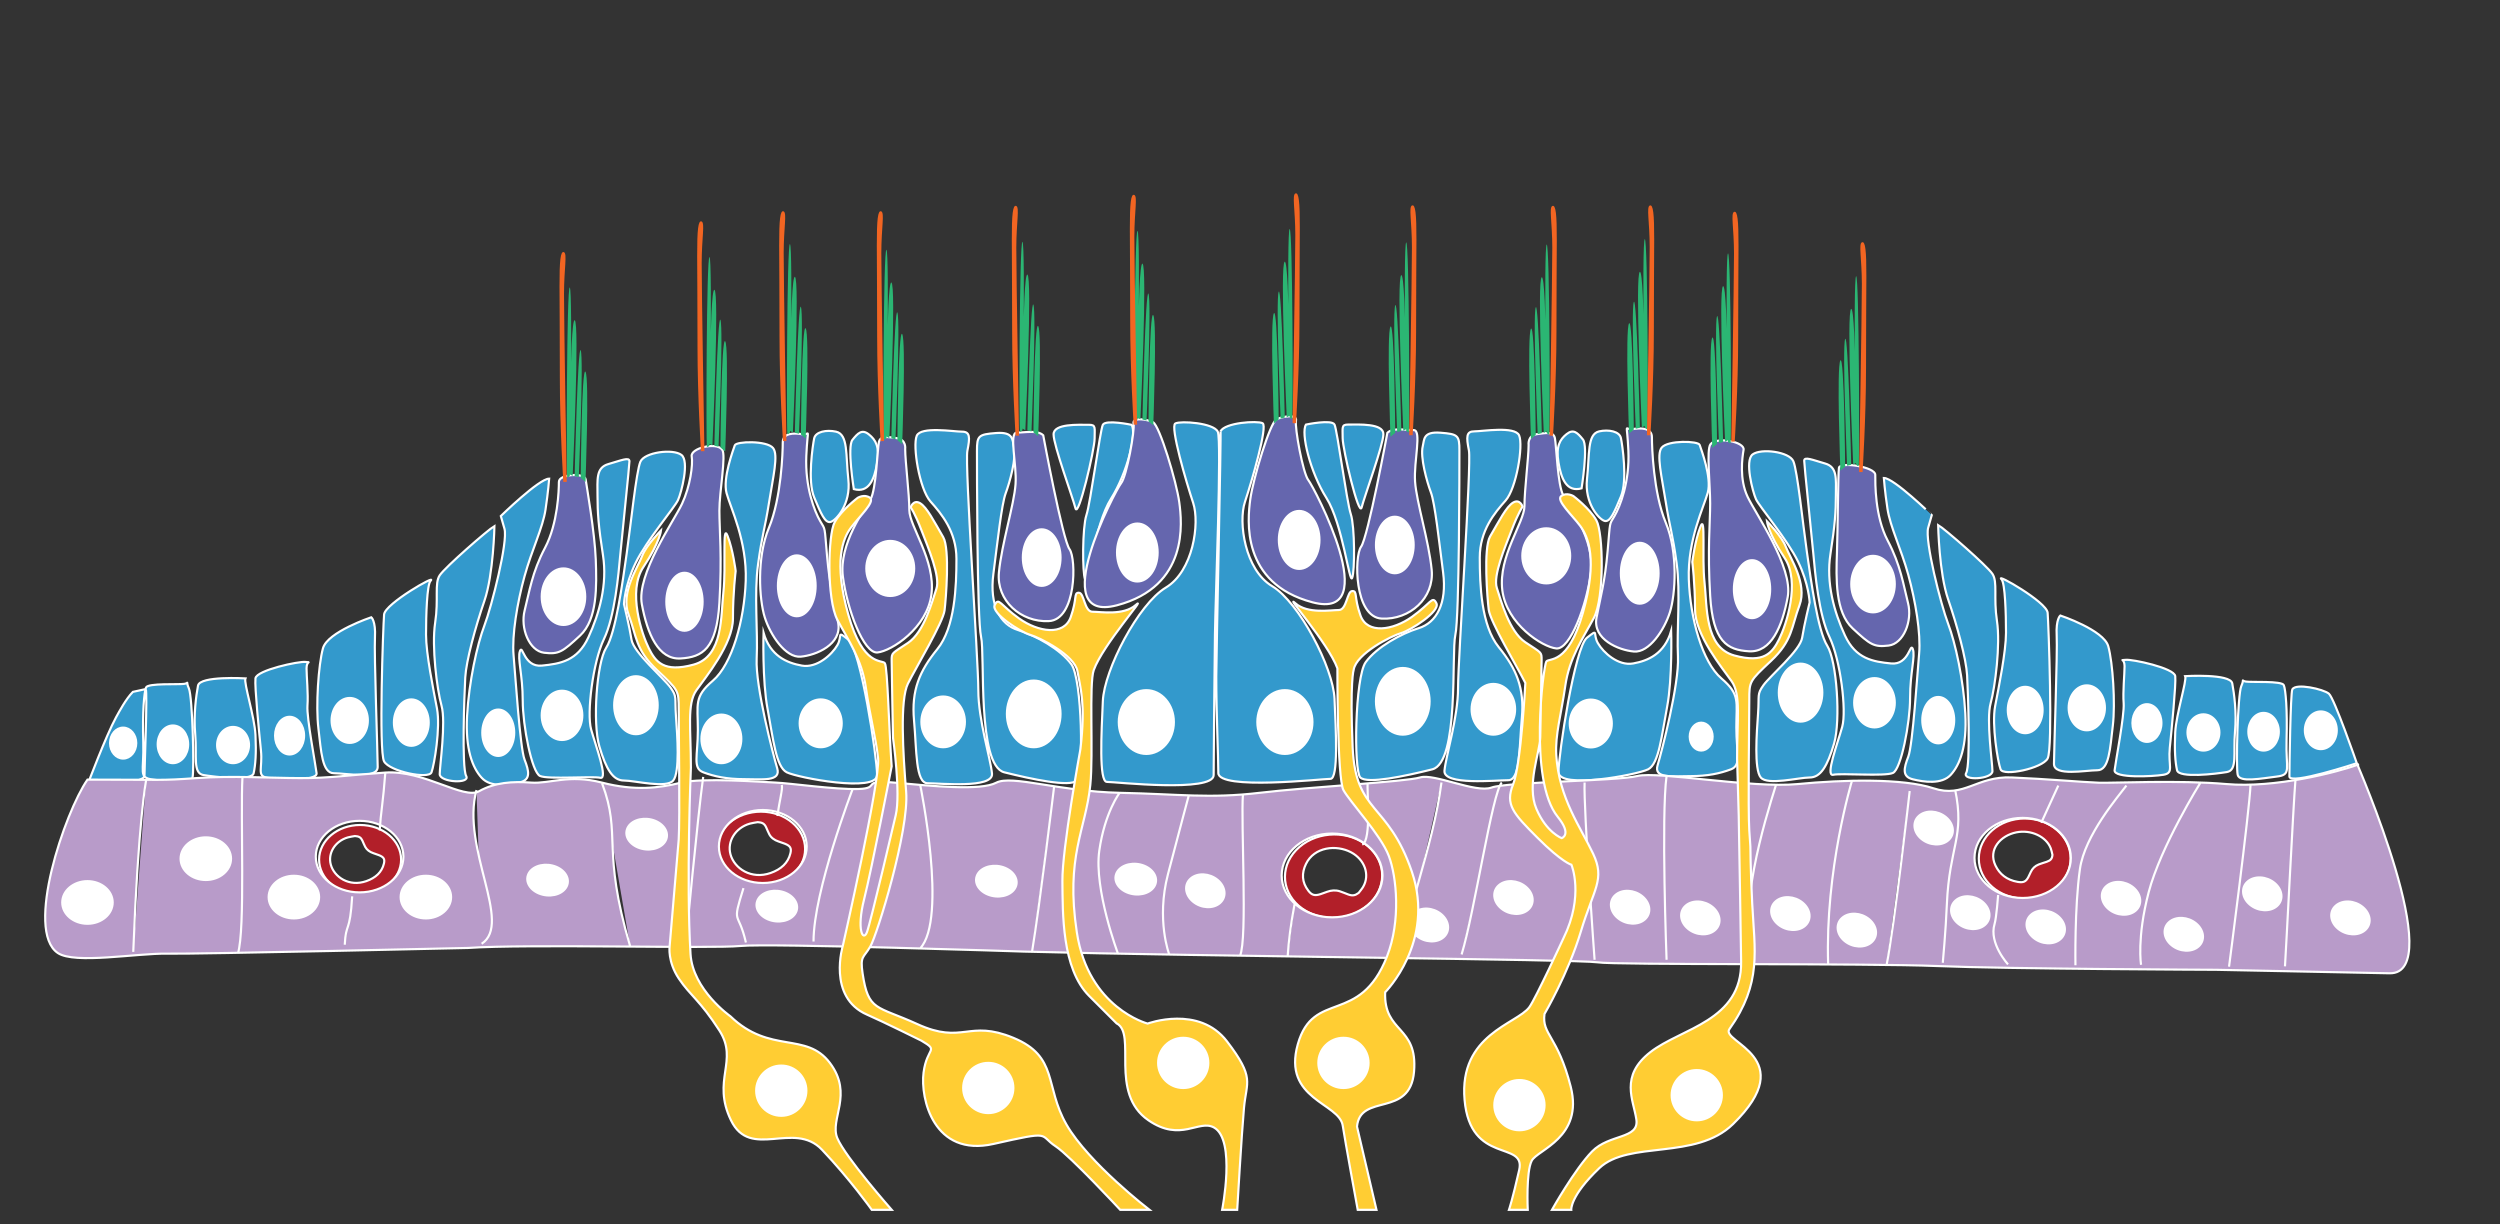 <?xml version="1.0" encoding="utf-8"?>
<!-- Generator: Adobe Illustrator 16.0.0, SVG Export Plug-In . SVG Version: 6.00 Build 0)  -->
<!DOCTYPE svg PUBLIC "-//W3C//DTD SVG 1.1//EN" "http://www.w3.org/Graphics/SVG/1.1/DTD/svg11.dtd">
<svg version="1.1" id="Vestibule" xmlns="http://www.w3.org/2000/svg" xmlns:xlink="http://www.w3.org/1999/xlink" x="0px" y="0px"
	 width="3462.346px" height="1695.17px" viewBox="0 0 3462.346 1695.17" enable-background="new 0 0 3462.346 1695.17"
	 xml:space="preserve">
<rect x="0" y="0" width="3462.346" height="1695.17" fill="#333333" stroke="none"/>
<path id="Supporting_cells_-_body" fill-rule="evenodd" clip-rule="evenodd" fill="#3399CC" stroke="#FFFFFF" stroke-width="3" stroke-miterlimit="10" d="
	M3174.699,954.869c4.612-9.227,43.135-0.443,50.648,5.822c7.518,6.258,38.667,96.334,38.667,96.334s-93.334,30.857-93.334,18.334
	S3172.196,959.881,3174.699,954.869L3174.699,954.869z M201.856,954.295c2.509,5.012-1.741,107.46-1.741,119.983
	c0,12.525-78.978,12.739-78.978,12.739s25.769-68.334,39.543-93.461c4.701-8.575,13.708-25.455,23.373-35.354L201.856,954.295z
	 M1690.309,597.395c6.063-12.119,50.762-15.031,58.276-11.269c7.53,3.747-15.03,80.829-24.44,109.031
	c-9.389,28.195,0,93.994,37.605,116.552c37.597,22.561,84.604,112.793,86.471,156.033c1.888,43.239,5.642,110.911-5.635,110.911
	s-155.284,16.247-155.284-8.18c0-24.343-2.829-82.37-2.829-133.443C1684.473,907.052,1691.533,594.947,1690.309,597.395
	L1690.309,597.395z M1867.026,588.006c15.045,0,48.874-1.88,48.874,13.15c0,15.037-26.313,86.479-30.067,101.516
	c-3.762,15.044-26.336-80.83-26.336-95.874C1859.497,591.752,1857.638,588.006,1867.026,588.006L1867.026,588.006z
	 M1808.743,588.006c0,0,35.73-7.529,39.478,0c3.775,7.522,16.926,107.151,22.566,124.062c5.636,16.925,5.636,78.957,1.881,88.359
	s-13.171-75.195-35.724-110.919C1814.392,653.798,1801.234,599.276,1808.743,588.006L1808.743,588.006z M1970.424,618.081
	c2.288-9.126,0-20.687,24.439-18.805c24.448,1.88,26.328,3.754,26.328,24.439c0,20.68,0,231.227-5.649,255.667
	c-5.641,24.44,5.649,176.711-31.955,186.114c-37.598,9.396-90.239,20.679-99.636,11.282c-9.402-9.395-7.528-139.12,7.517-159.799
	c15.044-20.687,48.873-39.479,73.32-47c24.44-7.516,39.479-33.837,33.837-77.069c-5.636-43.239-11.276-95.874-16.919-110.918
	C1976.072,666.955,1966.67,633.119,1970.424,618.081L1970.424,618.081z M2103.908,603.03c5.967,13.945-3.761,73.321-18.799,90.246
	c-15.038,16.918-35.723,41.345-35.723,78.956c0,37.598,1.88,93.987,26.327,124.063c24.434,30.089,35.717,56.403,31.956,97.769
	c-3.762,41.352-1.88,86.471-18.806,86.471c-16.919,0-90.239,7.522-88.352-13.148c1.873-20.694,18.799-73.322,18.799-114.688
	c0-41.352,18.798-310.182,15.03-328.982c-3.748-18.799-3.748-26.321,7.528-26.321S2098.273,589.872,2103.908,603.03L2103.908,603.03
	z M2214.827,597.395c12.978-2.876,28.201,0,30.075,9.403c1.887,9.396,9.41,58.27,0,80.837c-9.389,22.559-15.03,35.717-22.553,33.835
	c-7.522-1.873-28.202-24.433-24.44-58.276C2201.663,629.351,2197.909,601.156,2214.827,597.395L2214.827,597.395z M2190.387,676.351
	c0,0,9.396-58.27,1.888-67.672c-7.529-9.402-13.164-15.038-22.56-7.522c-9.41,7.522-15.037,16.925-11.291,39.485
	C2162.186,663.194,2169.715,681.993,2190.387,676.351L2190.387,676.351z M2314.469,873.741c0,0,1.889,65.798-5.642,105.277
	c-7.521,39.484-11.275,78.962-26.319,86.479c-15.038,7.515-124.084,28.187-124.084,3.754c0-24.435,22.567-172.957,39.485-186.107
	c16.918-13.163,7.522-5.642,15.037,7.516c7.523,13.164,28.202,31.963,48.881,28.201
	C2282.508,915.1,2305.08,905.696,2314.469,873.741L2314.469,873.741z M2301.306,619.955c8.477-10.579,50.761-9.396,52.648-3.761
	c1.874,5.649,16.911,45.127,11.276,65.799c-5.641,20.679-28.201,65.792-26.327,120.314c1.888,54.51,18.799,114.674,45.126,137.232
	c26.328,22.561,20.68,31.963,20.68,67.681c0,35.717,7.516,52.642-7.529,58.277c-15.03,5.634-31.949,9.396-56.389,9.396
	c-24.434,0-50.769,3.761-45.127-15.031c5.642-18.806,30.083-112.799,28.201-150.403c-1.873-37.591,3.769-88.358-1.873-129.704
	c-5.635-41.365-9.411-48.881-15.052-84.597C2301.306,659.433,2293.79,629.351,2301.306,619.955L2301.306,619.955z M2427.269,629.351
	c11.754-8.794,50.769-3.762,56.403,9.402c5.643,13.164,13.157,86.479,18.799,125.957c5.635,39.479,15.045,109.031,28.188,129.71
	c13.172,20.68,18.806,103.396,9.41,135.353c-9.41,31.956-18.799,47.007-33.844,47.007c-15.03,0-58.277,11.276-67.68,0
	c-9.402-11.282-5.635-62.038-3.761-88.365c1.888-26.314-1.874-26.314,7.522-39.479c9.396-13.15,50.754-47.927,53.582-65.792
	c2.814-17.858,10.336-48.874,10.336-48.874s-0.933-25.374-15.978-56.396c-15.044-31.016-53.575-76.149-58.283-86.479
	C2427.269,681.052,2415.992,637.82,2427.269,629.351L2427.269,629.351z M2538.817,1073.012c11.275-2.503,71.433,2.516,82.71-2.503
	c11.29-5.012,23.824-68.932,23.824-104.019c0-35.095,7.509-57.654,3.754-67.68c-3.754-10.025-5.012,22.553-30.081,20.05
	c-25.063-2.502-48.874-6.264-63.918-38.849c-15.038-32.592-26.308-72.691-20.051-112.799c6.265-40.101,7.509-58.893,7.509-81.459
	c0-22.56,2.516-38.855-15.024-43.861c-17.555-5.019-28.837-10.032-28.837-3.761c0,6.264,10.031,100.257,12.534,127.836
	c2.51,27.566,7.522,85.221,22.566,116.554c15.038,31.333,23.813,101.509,17.541,124.062
	C2545.08,1029.15,2527.54,1075.527,2538.817,1073.012L2538.817,1073.012z M2608.998,661.942c0,0,1.252,17.548,5.021,42.617
	c3.754,25.069,18.799,55.13,28.824,91.483c10.018,36.347,17.547,81.459,15.044,109.039c-2.517,27.564-8.781,126.571-15.044,142.866
	c-6.271,16.289-8.774,27.579,6.263,31.334c15.045,3.754,40.115,7.516,52.644-6.271c12.526-13.787,22.559-38.855,20.057-85.22
	c-2.51-46.371-13.786-97.748-23.818-124.076c-10.024-26.314-32.585-115.295-27.573-132.843c5.014-17.554,5.014-17.554,5.014-17.554
	S2622.792,661.942,2608.998,661.942L2608.998,661.942z M2684.194,727.112c0,0,1.258,66.422,13.793,102.768
	c12.528,36.339,25.063,82.717,26.32,105.276c1.252,22.56,5.006,124.068-1.258,135.353c-6.265,11.283,36.353,8.773,36.353-2.51
	c0-11.276-8.773-71.44-2.51-93.993c6.271-22.566,13.787-81.459,8.774-114.037c-5.02-32.592,1.251-53.9-6.265-65.184
	C2751.873,783.516,2692.967,732.118,2684.194,727.112L2684.194,727.112z M2771.931,802.307c-9.582-9.582,62.66,31.334,63.926,46.371
	c1.251,15.038,7.521,187.988,0,201.781c-7.523,13.778-61.415,25.068-65.177,15.038c-3.762-10.019-12.535-61.416-7.517-87.73
	c5.014-26.327,15.032-75.195,15.032-101.523C2778.195,849.93,2776.943,807.32,2771.931,802.307L2771.931,802.307z M2853.396,852.433
	c0,0,60.157,20.05,66.436,42.617c6.264,22.559,10.024,78.956,6.264,110.289c-3.768,31.327-5.02,61.408-21.309,61.408
	c-16.296,0-60.164,8.78-60.164-8.767c0-17.554,5.019-155.409,3.761-177.969C2847.132,857.452,2853.396,852.433,2853.396,852.433
	L2853.396,852.433z M2943.643,913.854c8.767-1.258,67.68,11.271,68.924,22.554c1.259,11.283-5.012,73.943-7.516,99.006
	c-2.509,25.063,6.271,35.095-8.772,37.598c-15.045,2.516-68.938,5.02-67.681-6.265c1.259-11.269,13.787-76.445,12.535-92.741
	c-1.258-16.29,1.252-40.101,1.252-51.384C2942.385,911.346,2934.862,915.1,2943.643,913.854L2943.643,913.854z M3026.359,936.408
	c0,0,62.66-3.762,65.178,10.025c2.502,13.778,6.263,38.849,3.746,67.672c-2.488,28.831,3.776,52.642-11.275,55.146
	c-15.037,2.51-66.421,8.78-68.931-2.504c-2.511-11.269-3.755-27.572-2.511-52.642
	C3013.825,989.05,3028.869,942.672,3026.359,936.408L3026.359,936.408z M3110.336,943.931c7.508,1.258,50.132-1.259,52.628,5.005
	c2.516,6.271,5.02,33.837,3.775,75.194c-1.26,41.367,7.508,48.882-13.794,51.397c-21.309,2.504-51.384,8.761-53.886-2.516
	c-2.517-11.283,0-111.542,5.012-122.817C3109.077,938.911,3102.813,942.672,3110.336,943.931L3110.336,943.931z M1686.52,597.817
	c5.688,11.372-3.316,232.394-3.881,280.698c-0.74,62.891-1.806,170.262-1.806,194.888c0,24.634-136.432,9.477-147.799,9.477
	c-11.365,0-7.578-68.213-5.682-111.802c1.896-43.567,49.26-134.521,87.166-157.266c37.895-22.73,47.368-89.043,37.895-117.461
	c-9.477-28.432-32.218-106.117-24.634-109.901C1635.357,582.654,1680.408,585.594,1686.52,597.817L1686.52,597.817z
	 M1508.397,588.339c9.481,0,7.579,3.791,7.579,18.955c0,15.156-22.731,111.788-26.522,96.625
	c-3.787-15.149-30.323-87.155-30.323-102.312C1459.13,586.45,1493.244,588.339,1508.397,588.339L1508.397,588.339z
	 M1567.149,588.339c7.578,11.374-5.69,66.32-28.424,102.325c-22.75,36-32.22,121.26-36.01,111.789
	c-3.787-9.469-3.787-71.998,1.896-89.057c5.689-17.045,18.944-117.468,22.742-125.057
	C1531.133,580.758,1567.149,588.339,1567.149,588.339L1567.149,588.339z M1404.185,618.659c3.787,15.157-5.684,49.261-11.366,64.425
	c-5.693,15.149-11.369,68.207-17.06,111.788c-5.683,43.58,9.48,70.104,34.107,77.685c24.645,7.583,58.742,26.53,73.899,47.372
	c15.163,20.836,17.059,151.585,7.585,161.057c-9.471,9.477-62.533-1.895-100.434-11.373
	c-37.888-9.478-26.522-162.951-32.205-187.579c-5.683-24.639-5.683-236.852-5.683-257.68c0-20.851,1.886-22.745,26.522-24.64
	C1404.185,597.817,1401.891,609.468,1404.185,618.659L1404.185,618.659z M1269.649,603.502c5.683-13.268,51.164-5.685,62.533-5.685
	c11.366,0,11.366,7.582,7.574,26.536c-3.787,18.941,15.157,289.889,15.157,331.576c0,41.686,17.058,94.735,18.944,115.585
	c1.902,20.837-71.996,13.262-89.054,13.262c-17.048,0-15.154-45.477-18.944-87.161c-3.787-41.686,7.578-68.209,32.215-98.527
	c24.626-30.313,26.529-87.162,26.529-125.065c0-37.88-20.846-62.52-36.002-79.573
	C1273.437,677.397,1263.628,617.538,1269.649,603.502L1269.649,603.502z M1157.847,597.817c17.06,3.791,13.268,32.208,17.06,66.312
	c3.787,34.104-17.06,56.849-24.637,58.745c-7.575,1.896-13.262-11.373-22.732-34.104c-9.48-22.739-1.901-72.005,0-81.476
	C1129.422,597.817,1144.768,594.918,1157.847,597.817L1157.847,597.817z M1182.484,677.397c20.846,5.687,28.42-13.268,32.211-35.999
	c3.788-22.739-1.895-32.209-11.366-39.791c-9.481-7.582-15.157-1.895-22.741,7.582
	C1173.01,618.659,1182.484,677.397,1182.484,677.397L1182.484,677.397z M1057.42,876.348c9.48,32.209,32.212,41.679,53.058,45.477
	c20.847,3.783,41.687-15.163,49.271-28.418c7.578-13.267-1.902-20.85,15.157-7.581c17.056,13.262,39.79,162.952,39.79,187.578
	c0,24.634-109.9,3.791-125.063-3.791c-15.154-7.574-18.943-47.365-26.522-87.162C1055.536,942.659,1057.42,876.348,1057.42,876.348
	L1057.42,876.348z M1070.689,620.548c7.578,9.477,0,39.804-5.684,75.803c-5.683,35.992-9.469,43.574-15.164,85.26
	c-5.682,41.679,0,92.842-1.895,130.735c-1.893,37.896,22.742,132.631,28.424,151.58c5.683,18.953-20.835,15.164-45.473,15.164
	c-24.634,0-41.693-3.792-56.849-9.479c-15.153-5.686-7.575-22.732-7.575-58.744c0-35.992-5.693-45.47,20.847-68.209
	c26.522-22.73,43.578-83.37,45.465-138.309c1.902-54.955-20.839-100.431-26.521-121.267c-5.683-20.843,9.463-60.634,11.365-66.319
	C1019.525,611.084,1062.152,609.887,1070.689,620.548L1070.689,620.548z M943.726,630.025c11.372,8.529,0,52.111-4.725,62.528
	c-4.742,10.432-43.588,55.901-58.745,87.162c-15.161,31.268-16.112,56.842-16.112,56.842s7.585,31.261,10.428,49.268
	c2.84,17.992,44.533,53.051,53.996,66.313c9.48,13.26,5.69,13.26,7.585,39.789c1.896,26.535,5.683,77.685-3.797,89.058
	c-9.463,11.365-53.051,0-68.212,0c-15.156,0-24.63-15.163-34.1-47.372c-9.481-32.209-3.791-115.587,9.47-136.43
	c13.262-20.836,22.742-90.938,28.424-130.729c5.683-39.79,13.261-113.684,18.944-126.952
	C892.566,626.242,931.89,621.147,943.726,630.025L943.726,630.025z M831.307,1077.194c11.369,2.522-6.314-44.207-12.638-66.94
	c-6.313-22.744,2.527-93.488,17.689-125.071c15.156-31.565,20.208-89.67,22.735-117.461c2.533-27.796,12.637-122.54,12.637-128.847
	c0-6.328-11.375-1.268-29.055,3.792c-17.683,5.044-15.157,21.462-15.157,44.208c0,22.738,1.261,41.685,7.578,82.104
	c6.314,40.416-5.052,80.848-20.215,113.684c-15.163,32.843-39.16,36.634-64.428,39.162c-25.264,2.529-26.529-30.319-30.316-20.208
	c-3.787,10.104,3.787,32.835,3.787,68.208c0,35.364,12.639,99.788,24.007,104.848
	C759.304,1079.717,819.935,1074.672,831.307,1077.194L831.307,1077.194z M760.565,662.875c-13.898,0-66.95,51.789-66.95,51.789
	s0,0,5.052,17.679c5.052,17.688-17.689,107.372-27.8,133.901c-10.104,26.528-21.47,78.312-23.996,125.058
	c-2.526,46.729,7.578,72.004,20.208,85.893c12.637,13.895,37.902,10.104,53.058,6.313c15.156-3.791,12.63-15.164,6.314-31.582
	c-6.314-16.417-12.627-116.206-15.153-143.997c-2.526-27.789,5.053-73.266,15.153-109.893
	c10.112-36.641,25.274-66.953,29.055-92.214C759.304,680.562,760.565,662.875,760.565,662.875L760.565,662.875z M684.769,728.56
	c-8.843,5.052-68.214,56.835-75.793,68.208c-7.584,11.366-1.265,32.836-6.324,65.686c-5.041,32.842,2.526,92.207,8.841,114.951
	c6.323,22.738-2.517,83.366-2.517,94.745c0,11.358,42.947,13.889,36.633,2.522c-6.317-11.366-2.525-113.684-1.265-136.429
	c1.265-22.738,13.892-69.47,26.522-106.11C683.504,795.513,684.769,728.56,684.769,728.56L684.769,728.56z M596.339,804.351
	c-5.052,5.044-6.317,47.998-6.317,74.521c0,26.535,10.105,75.789,15.157,102.324c5.059,26.522-3.787,78.313-7.567,88.417
	c-3.798,10.104-58.121-1.269-65.688-15.157c-7.585-13.888-1.265-188.211,0-203.375C533.184,835.923,606.004,794.685,596.339,804.351
	L596.339,804.351z M514.232,854.87c0,0,6.314,5.046,5.052,27.792c-1.264,22.744,3.788,161.684,3.788,179.376
	c0,17.679-44.212,8.843-60.637,8.843c-16.417,0-17.681-30.313-21.469-61.894c-3.798-31.583,0-88.432,6.313-111.162
	C453.596,875.087,514.232,854.87,514.232,854.87L514.232,854.87z M423.283,916.766c8.833,1.261,1.258-2.523,1.258,8.842
	c0,11.379,2.533,35.381,1.261,51.797c-1.261,16.418,11.366,82.104,12.637,93.477c1.261,11.366-53.058,8.836-68.221,6.313
	c-15.156-2.522-6.313-12.627-8.832-37.896c-2.534-25.26-8.851-88.422-7.586-99.787C355.062,928.138,414.43,915.505,423.283,916.766
	L423.283,916.766z M339.897,939.512c-2.526,6.313,12.638,53.044,13.902,78.312c1.262,25.261,0,41.685-2.525,53.058
	c-2.534,11.366-54.324,5.045-69.48,2.522c-15.16-2.522-8.847-26.523-11.373-55.58c-2.526-29.045,1.262-54.313,3.789-68.208
	C276.735,935.72,339.897,939.512,339.897,939.512L339.897,939.512z M255.266,947.092c7.578-1.268,1.265-5.06,6.316,6.314
	c5.053,11.357,7.579,112.416,5.053,123.788c-2.526,11.372-32.846,5.053-54.324,2.522c-21.469-2.522-12.63-10.104-13.892-51.79
	c-1.265-41.686,1.262-69.477,3.789-75.788C204.733,945.824,247.687,948.347,255.266,947.092L255.266,947.092z"/>
<path id="Capillaries" fill-rule="evenodd" clip-rule="evenodd" fill="#B21F29" stroke="#FFFFFF" stroke-width="3" stroke-miterlimit="10" d="
	M498.721,1142.566c31.359,0,56.78,21.453,56.78,47.91c0,26.461-25.421,47.91-56.78,47.91c-31.36,0-56.783-21.449-56.783-47.91
	C441.938,1164.02,467.361,1142.566,498.721,1142.566z M491.563,1157.867c-3.262,0.611-6.623,0.977-9.772,1.881
	c-17.571,5.049-28.027,21.705-23.666,37.693c4.713,17.281,25.49,31.215,49.266,22.842c12.81-4.514,21.495-12.34,24.328-24.314
	c1.472-6.217-0.211-8.992-6.972-11.645c-2.548-1.002-5.174-1.859-7.78-2.752c-4.968-1.707-8.882-4.471-11.133-8.666
	c-1.526-2.842-2.625-5.852-3.98-8.764C499.795,1159.729,497.129,1158.203,491.563,1157.867z M2867.729,1189.092
	c0,30.672-28.476,55.537-63.6,55.537s-63.599-24.865-63.599-55.537c0-30.674,28.475-55.539,63.599-55.539
	S2867.729,1158.418,2867.729,1189.092z M2842.518,1183.93c-0.775-3.041-1.233-6.172-2.379-9.107
	c-6.387-16.373-27.447-26.115-47.666-22.051c-21.854,4.391-39.472,23.752-28.886,45.904c5.707,11.936,15.604,20.029,30.748,22.668
	c7.863,1.369,11.371-0.197,14.726-6.498c1.267-2.375,2.35-4.82,3.48-7.248c2.158-4.629,5.652-8.275,10.958-10.373
	c3.595-1.422,7.4-2.445,11.084-3.709C2840.164,1191.598,2842.09,1189.113,2842.518,1183.93z M1894.112,1253.975
	c-26.519,22.764-69.149,23.076-95.214,0.701c-26.067-22.375-25.702-58.967,0.816-81.73c26.52-22.764,69.148-23.078,95.217-0.701
	C1920.996,1194.617,1920.631,1231.211,1894.112,1253.975z M1881.641,1236.643c2.101-2.813,4.52-5.486,6.243-8.457
	c9.627-16.58,2.259-37.688-16.672-47.771c-20.46-10.898-50.936-7.686-62.482,16.016c-6.22,12.771-5.863,25.357,3.292,37.221
	c4.752,6.158,8.8,7.254,16.913,4.658c3.06-0.975,6.043-2.127,9.046-3.232c5.73-2.105,11.603-2.596,17.481-0.732
	c3.983,1.262,7.775,2.965,11.686,4.402C1873.077,1240.928,1876.734,1240.297,1881.641,1236.643z M1053.825,1124.088
	c33.801,0,61.202,23.123,61.202,51.643s-27.401,51.641-61.202,51.641c-33.803,0-61.207-23.121-61.207-51.641
	S1020.022,1124.088,1053.825,1124.088z M1049.404,1138.609c-3.684,0.691-7.475,1.102-11.028,2.123
	c-19.828,5.697-31.625,24.49-26.704,42.531c5.318,19.498,28.763,35.219,55.589,25.771c14.453-5.092,24.253-13.922,27.448-27.436
	c1.661-7.014-0.24-10.145-7.866-13.137c-2.875-1.131-5.838-2.098-8.779-3.105c-5.606-1.928-10.018-5.045-12.56-9.777
	c-1.722-3.207-2.962-6.604-4.492-9.889C1058.689,1140.709,1055.682,1138.99,1049.404,1138.609z"/>
<path id="Mesenchyme_cells_-_body" fill="#B89BC9" stroke="#FFFFFF" stroke-width="3" stroke-miterlimit="10" d="M3264.015,1056.923
	c0,0,127.294,292.665,45.333,291.017l-239.951-4.827c0,0-289.039-1.129-386.119-5.195s-447.287-1.211-471.111-5.195
	c-23.822-3.984-549.257-8.303-793.982-14.834c0,0-352.703-11.748-392.793-7.781c-40.089,3.967-295.205-2.975-377.333,2.746
	c0,0-374.692,8.668-416.63,7.904c-41.939-0.764-128.073,14.896-151.41-0.934c-45.892-31.129,9.686-194.733,41.12-240.106
	c106,0,100.636,1.514,150.498-2.082s102-0.1,144,0s64.465-4.021,118-7.676s108.166,37.979,130,25.775s46-13.756,72-11.878
	s52-11.878,98,0s79.387,7.468,109.193,0.173s111.807-1.051,131.807-0.173s81.474,9.749,114,8.878s1.045-13.41,52.022-8.705
	s117.685,11.294,138.978,0s88,12.201,171,13.953s124,8.248,194,0c70-8.248,202.354-15.26,222-21.248s77,22,99,14s174-9,202-16
	s159,17.332,222,11.166s146-8.166,188,5.834s60-17,108-15s100,6.59,121,7.295s109.865-3.963,177,1.871
	s152.781-16.237,183.494-27.393 M833.896,1085.067c27.396,72.8-1.431,88.731,38.799,225.399 M659.885,1094.23
	c-21.786,80.551,50.713,184.576,7.128,212.834 M1941.301,1326.892c3.766-59.949,42.641-149.642,55.047-243.175 M1793.004,1251.564
	c-5.75,30.635-8.163,50.984-9.698,73.023 M1894.2,1084.92c-1.566,5.975,5.784,79.52-7.54,84.775 M1721.393,1100.281
	c-3.043,38.906,6.529,199.969-4.027,223.314 M1619.376,1322.021c0,0-18.402-47.833-1.811-111.364
	c16.627-63.553,28.855-109.109,28.855-109.109 M1548.328,1320.754c0,0-33.47-89.361-25.896-142.514
	c7.543-53.174,28.203-80.258,28.203-80.258 M1429.31,1318.178c10.571-63.541,30.621-229.238,30.621-229.238 M487.733,1241.379
	c-3.011,52.053-8.739,35.396-10.274,67.006 M533.635,1069.959c-3.011,40.865-6.294,55.402-7.829,80.219 M335.811,1076.094
	c-3.043,54.027,4.169,212.125-6.387,244.545 M202.261,1081.004c0,0-10.677,55.963-17.715,237.295 M3116.865,1086.718
	c-1.49,36.322-29.779,252.056-29.779,252.056 M1274.444,1087.071c0,0,38.258,185.384-0.119,226.452 M1126.68,1304.006
	c-0.069-69.736,54.185-211.233,54.185-211.233 M1033.021,1305.313c-10.574-46.211-19.976-22.164-3.356-75.324 M1076.752,1130.096
	c2.742-22.117,7.438-36.396,5.987-42.975 M949.948,1304.006c0,0,16.381-173.568,23.941-228.021 M3179.035,1080.316
	c-3.01,36.293-12.953,235.965-14.488,258.002 M2965.242,1336.197c0,0-6.115-36.783,10.477-100.314
	c16.627-63.555,71.887-152.133,71.887-152.133 M2874.359,1336.857c0,0-1.348-80.24,6.227-133.391
	c6.625-46.711,53.234-100.603,64.361-115.525 M2780.982,1335.59c0,0-26.797-29.1-18.643-55.891
	c2.633-8.645,4.957-40.191,4.957-40.191 M2707.697,1093.479c13.781,65.723-8.008,77.871-11.424,159.246
	c-1.486,36.322-5.639,80.688-5.639,80.688 M2612.83,1336.353c10.586-51.859,31.967-240.821,31.967-240.821 M2531.889,1335.691
	c-4.531-130.963,32.985-254.326,32.985-254.326 M2427.188,1335.59c-21.143-75.201,15.881-195.563,32.5-248.724 M2308.1,1329.232
	c0,0-7.559-200.184,0-254.635 M2208.402,1329.232c0,0-15.342-209.176-13.836-245.482 M2024.227,1321.879
	c18.131-59.639,42.594-224.666,55.631-238.129 M2827.008,1139.51l23.637-51.568 M1844.85,1154.414
	c-38.564,0-69.828,25.98-69.828,58.031c0,32.049,31.264,58.029,69.828,58.029c38.563,0,69.824-25.98,69.824-58.029
	C1914.674,1180.395,1883.412,1154.414,1844.85,1154.414z M2801.285,1132.721c-36.855,0-66.734,24.83-66.734,55.461
	c0,30.629,29.879,55.459,66.734,55.459s66.732-24.83,66.732-55.459C2868.018,1157.551,2838.141,1132.721,2801.285,1132.721z
	 M1056.428,1121.813c-33.587,0-60.815,22.627-60.815,50.541s27.228,50.541,60.815,50.541c33.586,0,60.814-22.627,60.814-50.541
	S1090.015,1121.813,1056.428,1121.813z M498.011,1136.797c-33.512,0-60.678,22.184-60.678,49.549s27.166,49.549,60.678,49.549
	c33.51,0,60.676-22.184,60.676-49.549S531.521,1136.797,498.011,1136.797z M26.217,1650.246"/>
<path id="Hair_cell_-_body" fill-rule="evenodd" clip-rule="evenodd" fill="#6566AE" stroke="#FFFFFF" stroke-width="3" stroke-miterlimit="10" d="
	M753.514,904.012c-20.465-2.51-33.242-33.818-26.846-58.868c6.381-25.034,10.221-52.594,28.121-86.404
	c17.899-33.818,19.225-80.035,19.225-91.305c0-11.266,35.75-12.636,37.022-3.876c1.282,8.769,12.781,75.143,14.067,111.463
	c1.283,36.315,2.561,82.654-21.735,105.195C779.088,902.756,773.974,906.514,753.514,904.012L753.514,904.012z M942.614,911.951
	c-30.688,1.883-46.038-33.811-53.706-75.139c-7.659-41.319,44.117-114.595,55.621-139.014
	c11.502-24.414,15.339-54.468,13.425-65.738c-1.923-11.277,33.813-20.338,42.184-9.399c5.758,7.513-3.839,58.237-3.839,84.542
	c0,26.297,3.839,63.855,0,127.736C992.471,898.807,972.879,910.096,942.614,911.951L942.614,911.951z M1108.999,909.43
	c-21.092,1.875-42.192-30.055-49.863-54.473c-7.668-24.422-11.502-82.658,5.749-123.99c17.273-41.324,19.187-105.188,19.187-118.344
	c0-13.149,15.331-13.149,26.854-11.267c11.499,1.886,7.664-13.152,5.75,30.058c-1.922,43.205,11.495,77.02,19.177,90.168
	c7.668,13.148,5.751,5.636,9.59,48.842c3.827,43.197,9.581,61.989,15.33,92.039C1166.525,892.52,1130.092,907.555,1108.999,909.43
	L1108.999,909.43z M1215.26,903.616c-19.183,1.875-42.196-60.11-47.937-105.19c-5.758-45.085,30.677-93.922,38.351-107.078
	c7.672-13.152,9.586-69.508,11.504-78.891c1.913-9.408,11.498-7.521,24.936-5.646c13.417,1.881,11.504,15.029,11.504,15.029
	c0,16.906,5.748,61.994,5.748,84.534c0,22.548,36.435,69.503,30.681,116.462C1284.298,869.803,1234.438,901.738,1215.26,903.616
	L1215.26,903.616z M1452.492,860.201c-38.363,1.879-72.876-28.174-69.041-67.628c3.84-39.445,21.088-93.917,23.014-122.101
	c1.911-28.172-9.589-71.377,1.911-71.377c11.511,0,28.767-3.766,36.433,3.752c0,0,26.857,144.646,36.447,157.793
	C1490.845,773.789,1490.845,858.323,1452.492,860.201L1452.492,860.201z M1546.903,838.277
	c-99.722,26.297-1.91-159.672,5.761-169.064c7.668-9.395,19.179-73.263,17.246-82.658c-1.907-9.384,19.188-5.627,26.848-1.879
	c9.246,4.535,32.604,82.66,36.442,110.838C1637.037,723.697,1646.634,811.973,1546.903,838.277L1546.903,838.277z M2615.665,894.067
	c-20.449,2.502-25.56-1.255-49.868-23.804c-24.287-22.539-23.005-68.871-21.73-105.191c1.286-36.316,1.464-108.403,2.747-117.164
	c1.286-8.768,50.309-1.551,50.309,9.724c0,11.267-0.636,57.353,17.26,91.159c17.904,33.814,21.731,61.361,28.133,86.412
	C2648.898,860.249,2636.113,891.549,2615.665,894.067L2615.665,894.067z M2422.168,901.998
	c-30.26-1.846-49.865-13.144-53.704-77.012c-3.827-63.871,0-101.443,0-127.739c0-26.293-5.351-74.444,0.399-81.953
	c8.373-10.946,47.779-3.595,45.873,7.683c-1.922,11.271-5.998,40.457,5.513,64.883c11.496,24.418,63.283,97.682,55.612,139.002
	C2468.195,868.188,2452.855,903.881,2422.168,901.998L2422.168,901.998z M2262.882,902.33c-21.097-1.87-57.534-16.896-51.772-46.963
	c5.749-30.045,11.494-48.828,15.322-92.039c3.844-43.206,1.934-35.685,9.604-48.836c7.668-13.152,21.085-46.972,19.166-90.17
	c-1.908-43.205-5.749-28.178,5.763-30.049c11.511-1.887,26.845-1.887,26.845,11.262s1.922,77.012,19.178,118.344
	c17.261,41.332,13.433,99.561,5.751,123.982C2305.069,872.281,2283.982,904.213,2262.882,902.33L2262.882,902.33z M2155.382,898.068
	c-19.175-1.879-69.041-33.818-74.79-80.77c-5.746-46.967,30.688-93.924,30.688-116.473s5.75-67.625,5.75-84.525
	c0,0-1.923-13.157,11.511-15.039c13.412-1.875,23.002-3.753,24.923,5.643c1.918,9.396,3.84,65.738,11.511,78.895
	c7.668,13.152,44.118,61.986,38.345,107.074C2197.582,837.953,2174.563,899.943,2155.382,898.068L2155.382,898.068z
	 M1913.761,856.744c-38.367-1.885-38.367-86.412-28.767-99.561c9.578-13.147,36.424-157.797,36.424-157.797
	c7.683-7.521,24.942-3.756,36.449-3.756c11.498,0,0,43.213,1.91,71.381c1.917,28.18,19.174,82.659,23.002,122.104
	C1986.639,828.57,1952.106,858.619,1913.761,856.744L1913.761,856.744z M1817.871,834.201
	c-99.734-26.297-90.129-114.588-86.302-142.767c3.839-28.175,27.192-106.308,36.436-110.831c7.671-3.753,28.771-7.514,26.86,1.875
	c-1.934,9.388,9.577,73.259,17.244,82.65C1819.78,674.521,1917.589,860.494,1817.871,834.201L1817.871,834.201z"/>
<path id="Hair_cell_-_stereocilia" fill="#2BB673" d="M804.282,661.887c0,0,1.16-155.399,6.594-147.065s0,152.613,0,152.613
	L804.282,661.887z M801.576,660.766c0,0,6.881-164.78,2.706-175.529s-8.42,174.125-8.42,174.125L801.576,660.766z M793.096,659.116
	c0,0,9.851-214.294,2.765-215.627s-6.753,213.333-6.753,213.333L793.096,659.116z M789.106,659.116c0,0,4.331-257.623,0-260.956
	s-4.849,261.214-3.59,262.605S789.106,659.116,789.106,659.116z M1115.83,607.358c0,0,5.434-144.279,0-152.613
	s-6.594,147.065-6.594,147.065L1115.83,607.358z M1106.53,600.689c0,0,6.881-164.78,2.706-175.529s-8.42,174.125-8.42,174.125
	L1106.53,600.689z M1098.051,599.04c0,0,9.851-214.294,2.765-215.627s-6.753,213.333-6.753,213.333L1098.051,599.04z
	 M1094.061,599.04c0,0,4.331-257.623,0-260.956s-4.849,261.214-3.59,262.605S1094.061,599.04,1094.061,599.04z M1437.83,604.206
	c0,0,5.434-144.279,0-152.613s-6.594,147.065-6.594,147.065L1437.83,604.206z M1428.53,597.537c0,0,6.881-164.78,2.706-175.529
	s-8.42,174.125-8.42,174.125L1428.53,597.537z M1420.051,595.888c0,0,9.851-214.294,2.765-215.627s-6.753,213.333-6.753,213.333
	L1420.051,595.888z M1416.061,595.888c0,0,4.331-257.623,0-260.956s-4.849,261.214-3.59,262.605S1416.061,595.888,1416.061,595.888z
	 M1770.863,580.84c0,0-1.16-155.399-6.594-147.065s0,152.613,0,152.613L1770.863,580.84z M1779.283,578.316
	c0,0-4.244-184.875-8.42-174.125s2.707,175.529,2.707,175.529L1779.283,578.316z M1786.037,575.776c0,0,0.332-214.666-6.754-213.333
	s2.766,215.627,2.766,215.627L1786.037,575.776z M1789.629,579.719c1.26-1.392,0.74-265.939-3.59-262.605s0,260.956,0,260.956
	S1788.369,581.111,1789.629,579.719z M1932.305,599.45c0,0-1.16-155.399-6.594-147.065s0,152.613,0,152.613L1932.305,599.45z
	 M1940.727,596.926c0,0-4.246-184.875-8.422-174.125c-4.174,10.749,2.707,175.529,2.707,175.529L1940.727,596.926z
	 M1947.479,594.386c0,0,0.334-214.666-6.752-213.333s2.764,215.627,2.764,215.627L1947.479,594.386z M1951.07,598.329
	c1.26-1.392,0.742-265.939-3.59-262.605c-4.33,3.333,0,260.956,0,260.956S1949.813,599.721,1951.07,598.329z M2126.873,602.36
	c0,0-1.16-155.399-6.594-147.065s0,152.613,0,152.613L2126.873,602.36z M2135.293,599.836c0,0-4.244-184.875-8.42-174.125
	s2.707,175.529,2.707,175.529L2135.293,599.836z M2142.047,597.296c0,0,0.332-214.666-6.754-213.333s2.766,215.627,2.766,215.627
	L2142.047,597.296z M2145.639,601.239c1.26-1.392,0.74-265.939-3.59-262.605s0,260.956,0,260.956S2144.379,602.631,2145.639,601.239
	z M2555.396,646.215c0,0-1.16-155.399-6.594-147.065s0,152.613,0,152.613L2555.396,646.215z M2563.815,643.69
	c0,0-4.244-184.875-8.42-174.125s2.707,175.529,2.707,175.529L2563.815,643.69z M2570.569,641.15c0,0,0.332-214.666-6.754-213.333
	s2.766,215.627,2.766,215.627L2570.569,641.15z M2574.161,645.094c1.26-1.392,0.74-265.939-3.59-262.605s0,260.956,0,260.956
	S2572.901,646.485,2574.161,645.094z M2377.975,614.746c0,0-1.16-155.399-6.594-147.065s0,152.613,0,152.613L2377.975,614.746z
	 M2386.396,612.222c0,0-4.246-184.875-8.422-174.125c-4.174,10.749,2.707,175.529,2.707,175.529L2386.396,612.222z
	 M2393.148,609.682c0,0,0.334-214.666-6.752-213.333s2.764,215.627,2.764,215.627L2393.148,609.682z M2396.74,613.625
	c1.26-1.392,0.742-265.939-3.59-262.605c-4.33,3.333,0,260.956,0,260.956S2395.482,615.017,2396.74,613.625z M2262.704,594.902
	c0,0-1.16-155.399-6.594-147.065s0,152.613,0,152.613L2262.704,594.902z M2271.124,592.378c0,0-4.244-184.875-8.42-174.125
	s2.707,175.529,2.707,175.529L2271.124,592.378z M2277.878,589.838c0,0,0.332-214.666-6.754-213.333s2.766,215.627,2.766,215.627
	L2277.878,589.838z M2281.47,593.781c1.26-1.392,0.74-265.939-3.59-262.605s0,260.956,0,260.956S2280.21,595.173,2281.47,593.781z
	 M1597.21,589.074c0,0,5.434-144.279,0-152.613s-6.594,147.065-6.594,147.065L1597.21,589.074z M1587.91,582.405
	c0,0,6.882-164.78,2.707-175.529c-4.176-10.749-8.421,174.125-8.421,174.125L1587.91,582.405z M1579.431,580.756
	c0,0,9.851-214.294,2.765-215.627s-6.753,213.333-6.753,213.333L1579.431,580.756z M1575.441,580.756c0,0,4.33-257.623,0-260.956
	c-4.331-3.333-4.85,261.214-3.59,262.605C1573.11,583.797,1575.441,580.756,1575.441,580.756z M1249.458,615.178
	c0,0,5.434-144.279,0-152.613s-6.594,147.065-6.594,147.065L1249.458,615.178z M1240.157,608.509c0,0,6.882-164.78,2.707-175.529
	c-4.176-10.749-8.421,174.125-8.421,174.125L1240.157,608.509z M1231.679,606.859c0,0,9.851-214.294,2.765-215.627
	s-6.753,213.333-6.753,213.333L1231.679,606.859z M1227.688,606.859c0,0,4.33-257.623,0-260.956
	c-4.331-3.333-4.85,261.214-3.59,262.605C1225.357,609.9,1227.688,606.859,1227.688,606.859z M1004.393,625.29
	c0,0,5.434-144.279,0-152.613s-6.594,147.065-6.594,147.065L1004.393,625.29z M995.092,618.621c0,0,6.882-164.78,2.707-175.529
	c-4.176-10.749-8.421,174.125-8.421,174.125L995.092,618.621z M986.613,616.972c0,0,9.851-214.294,2.765-215.627
	s-6.753,213.333-6.753,213.333L986.613,616.972z M982.623,616.972c0,0,4.33-257.623,0-260.956
	c-4.331-3.333-4.85,261.214-3.59,262.605C980.292,620.013,982.623,616.972,982.623,616.972z"/>
<path id="Supporting_cells_-_nuclei" fill-rule="evenodd" clip-rule="evenodd" fill="#FFFFFF" stroke="#FFFFFF" stroke-width="3" stroke-miterlimit="10" d="
	M1587.587,955.85c21.053,0,38.132,19.762,38.132,44.133c0,24.363-17.079,44.127-38.132,44.127
	c-21.068,0-38.132-19.764-38.132-44.127C1549.456,975.611,1566.519,955.85,1587.587,955.85L1587.587,955.85z M1431.636,942.577
	c20.505,0,37.125,20.658,37.125,46.139s-16.62,46.135-37.125,46.135c-20.507,0-37.125-20.654-37.125-46.135
	S1411.129,942.577,1431.636,942.577L1431.636,942.577z M1306.201,964.646c16.625,0,30.101,15.721,30.101,35.107
	s-13.476,35.104-30.101,35.104c-16.632,0-30.113-15.717-30.113-35.104S1289.569,964.646,1306.201,964.646L1306.201,964.646z
	 M1136.608,968.665c16.077,0,29.091,14.814,29.091,33.092c0,18.275-13.014,33.1-29.091,33.1c-16.071,0-29.106-14.824-29.106-33.1
	C1107.502,983.479,1120.537,968.665,1136.608,968.665L1136.608,968.665z M999.071,989.688c15.242,0,27.6,15.059,27.6,33.623
	c0,18.557-12.358,33.611-27.6,33.611c-15.247,0-27.598-15.055-27.598-33.611C971.473,1004.747,983.824,989.688,999.071,989.688
	L999.071,989.688z M778.354,956.63c15.524,0,28.104,15.256,28.104,34.094c0,18.832-12.579,34.096-28.104,34.096
	c-15.517,0-28.102-15.264-28.102-34.096C750.252,971.886,762.837,956.63,778.354,956.63L778.354,956.63z M880.716,936.571
	c16.621,0,30.104,17.963,30.104,40.113c0,22.152-13.483,40.115-30.104,40.115c-16.626,0-30.109-17.963-30.109-40.115
	C850.606,954.534,864.09,936.571,880.716,936.571L880.716,936.571z M690.051,982.706c12.194,0,22.07,14.371,22.07,32.09
	c0,17.723-9.876,32.09-22.07,32.09c-12.188,0-22.078-14.367-22.078-32.09C667.973,997.077,677.862,982.706,690.051,982.706
	L690.051,982.706z M569.631,968.665c13.304,0,24.083,14.369,24.083,32.09c0,17.719-10.779,32.09-24.083,32.09
	c-13.302,0-24.083-14.371-24.083-32.09C545.548,983.034,556.329,968.665,569.631,968.665L569.631,968.665z M484.337,966.653
	c13.846,0,25.089,13.922,25.089,31.092c0,17.168-11.243,31.09-25.089,31.09c-13.86,0-25.093-13.922-25.093-31.09
	C459.244,980.575,470.477,966.653,484.337,966.653L484.337,966.653z M401.045,992.733c11.085,0,20.067,11.676,20.067,26.07
	c0,14.404-8.982,26.08-20.067,26.08c-11.08,0-20.073-11.676-20.073-26.08C380.972,1004.409,389.965,992.733,401.045,992.733
	L401.045,992.733z M322.774,1006.769c12.186,0,22.067,11.232,22.067,25.074c0,13.852-9.882,25.08-22.067,25.08
	c-12.202,0-22.078-11.229-22.078-25.08C300.696,1018.001,310.572,1006.769,322.774,1006.769L322.774,1006.769z M239.482,1004.765
	c11.635,0,21.071,11.672,21.071,26.072c0,14.398-9.437,26.086-21.071,26.086c-11.639,0-21.071-11.688-21.071-26.086
	C218.411,1016.437,227.844,1004.765,239.482,1004.765L239.482,1004.765z M170.564,1007.749c10.003,0,18.117,9.578,18.117,21.395
	c0,11.821-8.114,21.399-18.117,21.399c-10.005,0-18.123-9.578-18.123-21.399C152.441,1017.327,160.559,1007.749,170.564,1007.749
	L170.564,1007.749z M1779.478,955.852c21.06,0,38.15,19.75,38.15,44.129c0,24.367-17.091,44.129-38.15,44.129
	c-21.057,0-38.119-19.762-38.119-44.129C1741.358,975.602,1758.421,955.852,1779.478,955.852L1779.478,955.852z M1942.764,925.144
	c20.506,0,37.13,20.654,37.13,46.135c0,25.475-16.624,46.137-37.13,46.137c-20.504,0-37.128-20.662-37.128-46.137
	C1905.636,945.798,1922.26,925.144,1942.764,925.144L1942.764,925.144z M2068.195,947.21c16.637,0,30.109,15.723,30.109,35.109
	c0,19.383-13.473,35.1-30.109,35.1c-16.616,0-30.104-15.717-30.104-35.1C2038.091,962.933,2051.579,947.21,2068.195,947.21
	L2068.195,947.21z M2203.138,968.919c16.068,0,29.096,14.822,29.096,33.096s-13.027,33.1-29.096,33.1
	c-16.071,0-29.103-14.826-29.103-33.1S2187.066,968.919,2203.138,968.919L2203.138,968.919z M2356.022,1000.867
	c8.751,0,15.841,8.645,15.841,19.3c0,10.652-7.09,19.292-15.841,19.292c-8.744,0-15.842-8.64-15.842-19.292
	C2340.181,1009.512,2347.278,1000.867,2356.022,1000.867L2356.022,1000.867z M2596.044,939.181
	c15.516,0,28.088,15.271,28.088,34.105c0,18.828-12.572,34.098-28.088,34.098c-15.517,0-28.104-15.27-28.104-34.098
	C2567.94,954.452,2580.527,939.181,2596.044,939.181L2596.044,939.181z M2493.686,919.134c16.621,0,30.098,17.963,30.098,40.111
	c0,22.158-13.477,40.121-30.098,40.121c-16.637,0-30.104-17.963-30.104-40.121C2463.581,937.097,2477.049,919.134,2493.686,919.134
	L2493.686,919.134z M2684.35,965.272c12.186,0,22.067,14.363,22.067,32.082c0,17.725-9.882,32.098-22.067,32.098
	c-12.2,0-22.078-14.373-22.078-32.098C2662.271,979.636,2672.149,965.272,2684.35,965.272L2684.35,965.272z M2804.766,951.224
	c13.307,0,24.086,14.375,24.086,32.09c0,17.729-10.779,32.098-24.086,32.098c-13.303,0-24.083-14.369-24.083-32.098
	C2780.683,965.599,2791.463,951.224,2804.766,951.224L2804.766,951.224z M2890.061,949.22c13.859,0,25.094,13.92,25.094,31.092
	c0,17.168-11.234,31.086-25.094,31.086s-25.089-13.918-25.089-31.086C2864.972,963.14,2876.201,949.22,2890.061,949.22
	L2890.061,949.22z M2973.352,975.294c11.081,0,20.078,11.67,20.078,26.076c0,14.404-8.997,26.068-20.078,26.068
	s-20.063-11.664-20.063-26.068C2953.289,986.964,2962.271,975.294,2973.352,975.294L2973.352,975.294z M3051.627,989.335
	c12.188,0,22.078,11.23,22.078,25.07c0,13.855-9.89,25.074-22.078,25.074c-12.186,0-22.079-11.219-22.079-25.074
	C3029.548,1000.565,3039.441,989.335,3051.627,989.335L3051.627,989.335z M3134.917,987.327c11.646,0,21.068,11.676,21.068,26.072
	c0,14.402-9.423,26.08-21.068,26.08c-11.637,0-21.073-11.678-21.073-26.08C3113.844,999.003,3123.28,987.327,3134.917,987.327
	L3134.917,987.327z M3214.202,985.325c12.187,0,22.066,11.666,22.066,26.072c0,14.4-9.88,26.08-22.066,26.08
	c-12.189,0-22.083-11.68-22.083-26.08C3192.119,996.991,3202.013,985.325,3214.202,985.325L3214.202,985.325z"/>
<path id="Mesenchyme_cells_-_nuclei" fill-rule="evenodd" clip-rule="evenodd" fill="#FFFFFF" stroke="#FFFFFF" stroke-width="3" stroke-miterlimit="10" d="
	M1103.111,1261.662c3.717-11.141-5.458-23.184-20.501-26.9c-15.077-3.711-30.294,2.311-34.001,13.439
	c-3.775,11.152,5.394,23.205,20.453,26.893C1084.12,1278.832,1099.383,1272.801,1103.111,1261.662z M922.863,1162
	c3.716-11.143-5.459-23.186-20.501-26.9c-15.078-3.711-30.294,2.309-34.002,13.439c-3.774,11.152,5.393,23.205,20.454,26.893
	C903.872,1179.17,919.133,1173.139,922.863,1162z M785.62,1225.639c3.717-11.141-5.458-23.184-20.501-26.9
	c-15.078-3.711-30.294,2.311-34.002,13.439c-3.774,11.154,5.394,23.205,20.454,26.893
	C766.628,1242.809,781.89,1236.777,785.62,1225.639z M1407.156,1227.081c3.717-11.143-5.458-23.186-20.5-26.9
	c-15.078-3.713-30.295,2.309-34.003,13.439c-3.773,11.152,5.394,23.203,20.454,26.891
	C1388.166,1244.249,1403.427,1238.22,1407.156,1227.081z M1600.223,1224.277c3.735-11.145-5.437-23.17-20.499-26.902
	c-15.078-3.711-30.304,2.309-34.011,13.451c-3.775,11.133,5.411,23.18,20.467,26.889
	C1581.232,1241.447,1596.498,1235.43,1600.223,1224.277z M1689.678,1250.607c9.401-8.326,7.896-22.641-3.352-32.016
	c-11.272-9.363-28.008-10.197-37.386-1.861c-9.429,8.301-7.923,22.641,3.332,31.992
	C1663.508,1258.094,1680.278,1258.945,1689.678,1250.607z M1999.334,1298.012c9.404-8.326,7.896-22.641-3.351-32.016
	c-11.273-9.361-28.007-10.195-37.385-1.861c-9.429,8.301-7.924,22.641,3.331,31.994
	C1973.167,1305.498,1989.938,1306.35,1999.334,1298.012z M2116.438,1259.971c9.402-8.326,7.896-22.641-3.352-32.014
	c-11.272-9.363-28.008-10.197-37.386-1.863c-9.428,8.301-7.923,22.641,3.331,31.994
	C2090.271,1267.457,2107.04,1268.309,2116.438,1259.971z M2277.975,1273.375c9.404-8.326,7.896-22.641-3.353-32.016
	c-11.271-9.363-28.007-10.197-37.384-1.861c-9.43,8.301-7.922,22.641,3.331,31.992
	C2251.808,1280.861,2268.576,1281.713,2277.975,1273.375z M2375.223,1288.195c9.402-8.326,7.896-22.641-3.353-32.016
	c-11.273-9.361-28.008-10.197-37.385-1.861c-9.43,8.301-7.924,22.641,3.331,31.992
	C2349.054,1295.682,2365.824,1296.533,2375.223,1288.195z M2499.924,1282.179c9.402-8.326,7.896-22.641-3.353-32.014
	c-11.271-9.363-28.007-10.197-37.384-1.863c-9.43,8.301-7.923,22.641,3.331,31.994
	C2473.757,1289.665,2490.525,1290.519,2499.924,1282.179z M2591.986,1305.08c9.403-8.326,7.896-22.641-3.352-32.016
	c-11.271-9.363-28.007-10.197-37.384-1.863c-9.431,8.303-7.923,22.643,3.33,31.994
	C2565.817,1312.566,2582.589,1313.418,2591.986,1305.08z M2698.389,1163.71c9.402-8.326,7.896-22.641-3.352-32.016
	c-11.272-9.363-28.009-10.197-37.386-1.861c-9.429,8.301-7.922,22.641,3.331,31.992
	C2672.22,1171.194,2688.989,1172.048,2698.389,1163.71z M2749.104,1280.938c9.402-8.326,7.895-22.641-3.354-32.014
	c-11.272-9.363-28.007-10.197-37.384-1.863c-9.429,8.301-7.923,22.641,3.331,31.994
	C2722.935,1288.424,2739.705,1289.277,2749.104,1280.938z M2853.596,1300.666c9.403-8.326,7.895-22.641-3.353-32.016
	c-11.272-9.361-28.007-10.195-37.384-1.861c-9.429,8.301-7.925,22.641,3.33,31.994
	C2827.428,1308.152,2844.197,1309.004,2853.596,1300.666z M2957.876,1261.058c9.402-8.326,7.895-22.641-3.352-32.016
	c-11.272-9.361-28.008-10.195-37.387-1.861c-9.428,8.301-7.922,22.641,3.333,31.992
	C2931.707,1268.544,2948.478,1269.396,2957.876,1261.058z M3044.807,1310.876c9.404-8.326,7.896-22.641-3.352-32.016
	c-11.272-9.363-28.007-10.197-37.384-1.861c-9.43,8.301-7.924,22.641,3.33,31.992
	C3018.639,1318.362,3035.409,1319.214,3044.807,1310.876z M3153.483,1254.837c9.402-8.326,7.896-22.641-3.352-32.016
	c-11.271-9.361-28.007-10.197-37.385-1.861c-9.429,8.301-7.924,22.641,3.331,31.992
	C3127.316,1262.323,3144.085,1263.175,3153.483,1254.837z M3275.59,1288.195c9.403-8.326,7.895-22.641-3.354-32.016
	c-11.271-9.361-28.007-10.197-37.383-1.861c-9.431,8.301-7.923,22.641,3.33,31.992
	C3249.421,1295.682,3266.191,1296.533,3275.59,1288.195z M372.079,1242.43c0,16.279,15.623,29.49,34.929,29.49
	c19.271,0,34.897-13.211,34.897-29.49c0-16.313-15.626-29.508-34.897-29.508C387.702,1212.922,372.079,1226.117,372.079,1242.43z
	 M554.883,1242.43c0,16.279,15.624,29.49,34.929,29.49c19.271,0,34.898-13.211,34.898-29.49c0-16.313-15.627-29.508-34.898-29.508
	C570.507,1212.922,554.883,1226.117,554.883,1242.43z M250.123,1189.227c0,16.279,15.624,29.49,34.929,29.49
	c19.271,0,34.898-13.211,34.898-29.49c0-16.313-15.627-29.508-34.898-29.508C265.747,1159.719,250.123,1172.914,250.123,1189.227z
	 M86.224,1249.858c0,16.279,15.624,29.49,34.929,29.49c19.271,0,34.898-13.211,34.898-29.49c0-16.313-15.627-29.508-34.898-29.508
	C101.848,1220.351,86.224,1233.546,86.224,1249.858z"/>
<path id="Hair_cell_-_nuclei" fill-rule="evenodd" clip-rule="evenodd" fill="#FFFFFF" stroke="#FFFFFF" stroke-width="3" stroke-miterlimit="10" d="
	M1575.137,725.083c15.524,0,28.101,17.962,28.101,40.107c0,22.166-12.576,40.129-28.101,40.129
	c-15.523,0-28.096-17.963-28.096-40.129C1547.041,743.045,1559.613,725.083,1575.137,725.083L1575.137,725.083z M1442.674,733.108
	c14.41,0,26.087,17.506,26.087,39.114c0,21.601-11.677,39.114-26.087,39.114c-14.408,0-26.084-17.514-26.084-39.114
	C1416.59,750.614,1428.266,733.108,1442.674,733.108L1442.674,733.108z M1232.94,749.149c18.292,0,33.109,17.063,33.109,38.107
	c0,21.049-14.817,38.112-33.109,38.112c-18.281,0-33.114-17.063-33.114-38.112C1199.826,766.213,1214.659,749.149,1232.94,749.149
	L1232.94,749.149z M1103.501,769.216c14.403,0,26.076,18.854,26.076,42.121c0,23.258-11.673,42.112-26.076,42.112
	c-14.423,0-26.1-18.854-26.1-42.112C1077.401,788.07,1089.078,769.216,1103.501,769.216L1103.501,769.216z M947.949,793.279
	c13.843,0,25.081,17.954,25.081,40.116c0,22.152-11.238,40.119-25.081,40.119c-13.851,0-25.093-17.967-25.093-40.119
	C922.856,811.233,934.099,793.279,947.949,793.279L947.949,793.279z M780.369,787.257c16.613,0,30.097,17.521,30.097,39.123
	c0,21.6-13.483,39.109-30.097,39.109c-16.632,0-30.117-17.51-30.117-39.109C750.252,804.778,763.737,787.257,780.369,787.257
	L780.369,787.257z M1799.261,707.644c15.517,0,28.104,17.964,28.104,40.113c0,22.162-12.587,40.116-28.104,40.116
	s-28.108-17.954-28.108-40.116C1771.152,725.607,1783.744,707.644,1799.261,707.644L1799.261,707.644z M1931.723,715.675
	c14.416,0,26.084,17.498,26.084,39.105c0,21.605-11.668,39.115-26.084,39.115c-14.41,0-26.087-17.51-26.087-39.115
	C1905.636,733.173,1917.313,715.675,1931.723,715.675L1931.723,715.675z M2141.454,731.712c18.283,0,33.109,17.066,33.109,38.111
	s-14.826,38.104-33.109,38.104c-18.294,0-33.118-17.059-33.118-38.104S2123.16,731.712,2141.454,731.712L2141.454,731.712z
	 M2270.896,751.778c14.428,0,26.103,18.85,26.103,42.117c0,23.266-11.675,42.12-26.103,42.12c-14.399,0-26.071-18.854-26.071-42.12
	C2244.824,770.628,2256.496,751.778,2270.896,751.778L2270.896,751.778z M2426.451,775.845c13.859,0,25.078,17.955,25.078,40.117
	c0,22.152-11.219,40.107-25.078,40.107s-25.094-17.955-25.094-40.107C2401.357,793.8,2412.592,775.845,2426.451,775.845
	L2426.451,775.845z M2594.038,769.823c16.626,0,30.094,17.521,30.094,39.122c0,21.593-13.468,39.098-30.094,39.098
	c-16.632,0-30.12-17.505-30.12-39.098C2563.918,787.345,2577.406,769.823,2594.038,769.823L2594.038,769.823z"/>
<path id="Neurons_-_body" fill-rule="evenodd" clip-rule="evenodd" fill="#FFCD33" stroke="#FFFFFF" stroke-width="3" stroke-miterlimit="10" d="
	M1920.848,1324.756c-37.862,96.113-101.938,45.054-123.5,121.5c-21.563,76.447,57.621,81.179,62.246,112.668
	c2.66,18.115,20.754,116.614,20.754,116.614h26l-27-115.282c4.531-46.951,73.552-11.608,79-76c5.447-64.393-42-53-40-110
	c0,0,70-70,37-167s-78-80-82-172s1.423-107.767,1.423-107.767c3.745-22.54,52.577-46.963,65.741-50.715
	c13.142-3.757,54.469-30.062,48.834-41.332c-5.639-11.274-7.521,0-33.815,18.791c-26.288,18.784-61.996,24.419-71.377-1.878
	c-9.383-26.305-3.761-33.814-11.276-33.814c-7.515,0-7.515,26.293-18.788,26.293c-11.263,0-43.21,5.635-60.106-9.392
	c-16.914-15.026,45.652,55.316,58.225,90.177c0,0-0.367,152.637,8.387,168.637s51.754,62,62.754,91
	S1940.348,1275.256,1920.848,1324.756z M1891.71,1178.77 M2411.348,1331.586c0,0-2.666-175.333-3.333-202
	s-2.259-78.986-2.259-78.986c0-54.486,5.622-88.297-7.529-107.077c-13.129-18.787-50.713-63.876-50.713-99.564
	s-3.76-65.742-3.76-65.742s3.76-30.062,11.277-48.845s1.879,43.21,5.623,77.023c3.773,33.814,0,90.165,41.34,101.432
	c41.328,11.277,52.59-3.757,62.001-22.537c9.381-18.783,30.039-78.895,7.502-112.708c-22.54-33.811-24.414-50.724-24.414-50.724
	s20.657,20.666,26.293,35.697c5.639,15.026,30.065,50.715,18.791,80.769c-11.273,30.054-9.396,48.845-39.445,77.021
	c-30.069,28.179-30.069,28.179-30.069,54.475c0,26.295-1.879,150.285,0,180.334c0.398,6.322,0.885,13.891,1.508,22.154
	c0,0,0.093,30.776,2.521,78.612c3.334,65.695,13.837,110.644-31.589,174.394c-12.816,17.986,100.012,38.943,4.923,131.61
	c-51.654,50.339-144.414,22.229-185.08,60.895s-38.837,57.721-38.837,57.721h-26.75c0,0,31.5-56.115,55.5-80.782
	s65.421-16.939,61.421-44.272s-23.334-60,19.333-93.333S2412.631,1414.218,2411.348,1331.586z M2165.348,1299.256
	c29-59,11-101.585,11-101.585s-13-3.415-47-37.415s-45-46-33.816-73.856s16.98-140.536,16.98-140.536
	c-11.263-22.541-48.623-84.664-50.724-101.432c-1.878-15.039-7.589-85.217,1.878-101.439c13.158-22.551,22.549-41.331,31.933-46.958
	c9.411-5.651,13.155,5.627,13.155,5.627s-5.639,7.514-15.018,31.937c-9.4,24.418-26.313,63.867-20.675,80.772
	c5.624,16.905,16.898,60.114,39.45,75.134c22.532,15.035,22.532,13.148,22.532,24.431c0,11.267-1.875,107.071-1.875,107.071
	c-0.4,20.746-19.321,66.418-5.321,99.25s35,40.5,35,40.5s14.827-4.464-5.5-29.5c-41-50.5-19.593-209.401-15.836-215.033
	c3.757-5.639,30.054,5.632,50.723-67.628c20.659-73.264,7.506-105.191-3.756-120.226c-11.274-15.02-33.827-35.689-26.309-41.324
	c7.513-5.631,16.913,0,16.913,0s22.552,16.904,31.931,33.818c9.408,16.9,11.29,107.066-3.745,135.24
	c-15.034,28.184-33.81,54.48-39.448,93.934c-5.65,39.443-14.156,67.586-12.473,95.719c3.559,59.455,34,100.5,51,136.5s1,48-17,108
	c-17.327,57.756-50.288,114-50.288,114c-4,28.666,18.288,30.001,36.288,100.667s-46,87.334-54,102.667s-5.5,67.948-5.5,67.948h-26
	c0,0,4.833-13.948,14.167-55.281s-67.667-6.334-75.667-97.001s72.443-105.032,89.667-128.333
	C2126.521,1383.414,2165.348,1299.256,2165.348,1299.256z M1546.348,1417.256c28.667,14.667-11.079,96.243,44.095,134.252
	c45,31,69.864-1.672,90.864,10.033c30.65,17.084,11.269,113.997,11.269,113.997h20.86c0,0,6.123-105.162,9.411-141.282
	c3.335-36.631,15.457-41.005-23.5-92c-38.958-50.996-110-24.667-110-24.667s-82-21.333-98-126.333s12.297-142.07,18.648-204.035
	c4.457-43.483-1.995-140.448,4.793-159.25c12.582-34.852,75.15-105.203,58.237-90.164c-16.901,15.018-48.841,9.387-60.11,9.387
	c-11.266,0-11.266-26.297-18.78-26.297c-7.518,0-1.882,7.514-11.278,33.811c-9.388,26.301-45.076,20.662-71.393,1.879
	c-26.297-18.779-28.172-30.058-33.807-18.779c-5.639,11.266,35.701,37.563,48.853,41.323c13.142,3.761,61.985,28.171,65.743,50.716
	c3.757,22.545,11.608,43.547,4.094,107.41c0,0-25.502,138.893-25,183.096s-1,120.904,37,158.904
	S1546.348,1417.256,1546.348,1417.256z M1200.848,1405.256c-55.702-24.292-33.403-96.257-33.403-96.257
	s51.971-228.837,48.651-258.927c-3.09-28.006-11.266-58.229-16.904-97.682c-5.635-39.446-24.418-65.739-39.449-93.935
	c-15.035-28.167-13.151-118.34-3.757-135.241c9.393-16.904,31.933-33.818,31.933-33.818s9.391-5.631,16.912,0
	c7.514,5.635-15.03,26.305-26.297,41.332c-11.273,15.03-24.422,46.963-3.76,120.223c20.665,73.263,46.967,61.993,50.727,67.628
	c3.749,5.635,5.627,92.048,9.384,142.763c0,0-27.536,142.248-38.203,184.248s-1.333,59.333,4,45.333s39.838-161.96,39.838-161.96
	c7.162-30.369-3.761-107.066-3.761-107.066s-1.875-95.813-1.875-107.078s0-9.396,22.549-24.422
	c22.532-15.027,33.806-58.229,39.445-75.135c5.639-16.912-11.267-56.362-20.67-80.777c-9.38-24.422-15.02-31.932-15.02-31.932
	s3.757-11.27,13.152-5.635c9.389,5.635,18.78,24.418,31.933,46.959c9.462,16.227,3.76,86.412,1.878,101.439
	c-2.099,16.778-39.445,78.897-50.719,101.438c-11.271,22.541-6.87,96.282-2.478,149.726s-40.136,198.032-49.607,214.339
	s-14.415,12.443-10.667,37.438c7.884,52.572,19.127,44.223,75.667,70c63.608,29,70.364-6.825,133.091,19.056
	s42.976,66.89,73.598,120.169s114.908,118.058,114.908,118.058h-40.498c0,0-69.112-74.566-89.432-87.949
	c-24.295-16-3.144-21.979-86.061-3.284s-101.606-63.049-96.877-98.953s22.271-29.096-3.015-44.096
	C1276.061,1441.256,1223.014,1414.923,1200.848,1405.256z M1011.518,1407.438c55,53,104.83,20.847,137.83,64.615
	s-0.707,77.947,10.293,104.199s75.322,99.286,75.322,99.286h-27.615c0,0-30-42.282-69-83.282s-99,15-126-40.748
	s11-82.252-16-124.252s-40.26-48.242-56.13-71.871s-12.842-44.68-12.842-44.68c0.088-1.328,12.492-146.697,12.575-147.926
	c1.879-30.061,0-154.035,0-180.332c0-26.301,0-26.301-30.062-54.477c-30.041-28.183-28.179-46.963-39.444-77.02
	c-11.267-30.055,13.144-65.755,18.782-80.773c5.64-15.027,26.309-35.693,26.309-35.693s-1.894,16.906-24.43,50.712
	c-22.536,33.827-1.879,93.934,7.518,112.722c9.392,18.779,20.669,33.809,61.985,22.531c41.332-11.262,37.578-67.625,41.332-101.426
	c3.756-33.827-1.871-95.809,5.631-77.025c7.518,18.787,11.281,48.846,11.281,48.846s-3.764,30.053-3.764,65.742
	c0,35.688-37.571,80.777-50.724,99.561c-13.141,18.783-7.518,52.598-7.518,107.082c0,0-6.606,157.293-0.501,258.027
	C959.348,1370.756,1011.518,1407.438,1011.518,1407.438z M1421.348,1271.254"/>
<path id="Neurons_-_nuclei" fill-rule="evenodd" clip-rule="evenodd" fill="#FFFFFF" stroke="#FFFFFF" stroke-width="3" stroke-miterlimit="10" d="
	M1403.439,1506.796c0,19.187-15.554,34.741-34.742,34.741s-34.742-15.555-34.742-34.741c0-19.188,15.554-34.742,34.742-34.742
	S1403.439,1487.608,1403.439,1506.796z M1082.021,1475.792c-19.188,0-34.742,15.555-34.742,34.742
	c0,19.187,15.554,34.741,34.742,34.741s34.742-15.555,34.742-34.741C1116.763,1491.347,1101.209,1475.792,1082.021,1475.792z
	 M1638.684,1437.312c-19.188,0-34.742,15.555-34.742,34.742c0,19.187,15.554,34.741,34.742,34.741s34.742-15.555,34.742-34.741
	C1673.425,1452.866,1657.871,1437.312,1638.684,1437.312z M1860.594,1437.312c-19.188,0-34.741,15.555-34.741,34.742
	c0,19.187,15.554,34.741,34.741,34.741s34.742-15.555,34.742-34.741C1895.336,1452.866,1879.781,1437.312,1860.594,1437.312z
	 M2104.317,1495.809c-19.188,0-34.741,15.555-34.741,34.742c0,19.187,15.554,34.741,34.741,34.741s34.742-15.555,34.742-34.741
	C2139.06,1511.363,2123.505,1495.809,2104.317,1495.809z M2349.881,1482.024c-19.188,0-34.741,15.555-34.741,34.742
	c0,19.187,15.554,34.741,34.741,34.741s34.742-15.555,34.742-34.741C2384.623,1497.579,2369.068,1482.024,2349.881,1482.024z"/>
<path id="Hair_cell_-_kinocilia" fill="#F26522" d="M780.114,667.435c0,0-4.767-75.568-4.767-143.568s-0.412-87.187-0.475-127.279
	c-0.056-35.721,1.375-49.458,6.175-47.34s0.137,22.271,0.07,57.675c-0.07,37.61,3.8,260.512,3.8,260.512
	S784.013,667.28,780.114,667.435z M975.576,624.911c0,0-3.87-222.901-3.8-260.512c0.066-35.404,4.729-55.557-0.07-57.675
	s-6.231,11.619-6.175,47.34c0.063,40.092,0.475,59.279,0.475,127.279s4.767,143.568,4.767,143.568
	C974.672,624.756,975.576,624.911,975.576,624.911z M1089.142,610.934c0,0-3.87-222.901-3.8-260.512
	c0.066-35.404,4.729-55.557-0.07-57.675s-6.231,11.619-6.175,47.34c0.063,40.092,0.475,59.279,0.475,127.279
	s4.767,143.568,4.767,143.568C1088.238,610.779,1089.142,610.934,1089.142,610.934z M1224.373,610.934c0,0-3.87-222.901-3.8-260.512
	c0.066-35.404,4.729-55.557-0.07-57.675s-6.231,11.619-6.175,47.34c0.063,40.092,0.475,59.279,0.475,127.279
	s4.767,143.568,4.767,143.568C1223.469,610.779,1224.373,610.934,1224.373,610.934z M1411.315,603.457c0,0-3.87-222.901-3.8-260.512
	c0.066-35.404,4.729-55.557-0.07-57.675s-6.231,11.619-6.175,47.34c0.063,40.092,0.475,59.279,0.475,127.279
	s4.767,143.568,4.767,143.568C1410.412,603.302,1411.315,603.457,1411.315,603.457z M1574.806,588.198c0,0-3.87-222.901-3.8-260.512
	c0.066-35.404,4.729-55.557-0.07-57.675s-6.231,11.619-6.175,47.34c0.063,40.092,0.475,59.279,0.475,127.279
	s4.767,143.568,4.767,143.568C1573.902,588.043,1574.806,588.198,1574.806,588.198z M1794.929,586.138
	c0,0,4.767-75.568,4.767-143.568s0.412-87.187,0.476-127.279c0.056-35.721-1.376-49.458-6.176-47.34s-0.137,22.271-0.07,57.675
	c0.07,37.61-3.8,260.512-3.8,260.512S1791.028,585.983,1794.929,586.138z M1956.436,602.788c0,0,4.767-75.568,4.767-143.568
	s0.412-87.187,0.476-127.279c0.056-35.721-1.376-49.458-6.176-47.34s-0.137,22.271-0.07,57.675c0.07,37.61-3.8,260.512-3.8,260.512
	S1952.535,602.633,1956.436,602.788z M2150.831,603.457c0,0,4.767-75.568,4.767-143.568s0.412-87.187,0.476-127.279
	c0.056-35.721-1.376-49.458-6.176-47.34s-0.137,22.271-0.07,57.675c0.07,37.61-3.8,260.512-3.8,260.512
	S2146.931,603.302,2150.831,603.457z M2285.721,602.854c0,0,4.767-75.568,4.767-143.568s0.412-87.187,0.476-127.279
	c0.056-35.721-1.376-49.458-6.176-47.34s-0.137,22.271-0.07,57.675c0.07,37.61-3.8,260.512-3.8,260.512
	S2281.82,602.699,2285.721,602.854z M2402.493,611.656c0,0,4.767-75.568,4.767-143.568s0.412-87.187,0.476-127.279
	c0.056-35.721-1.376-49.458-6.176-47.34s-0.137,22.271-0.07,57.675c0.07,37.61-3.8,260.512-3.8,260.512
	S2398.593,611.501,2402.493,611.656z M2579.563,653.792c0,0,4.767-75.568,4.767-143.568s0.412-87.187,0.476-127.279
	c0.056-35.721-1.376-49.458-6.176-47.34s-0.137,22.271-0.07,57.675c0.07,37.61-3.8,260.512-3.8,260.512
	S2575.662,653.637,2579.563,653.792z"/>
</svg>
